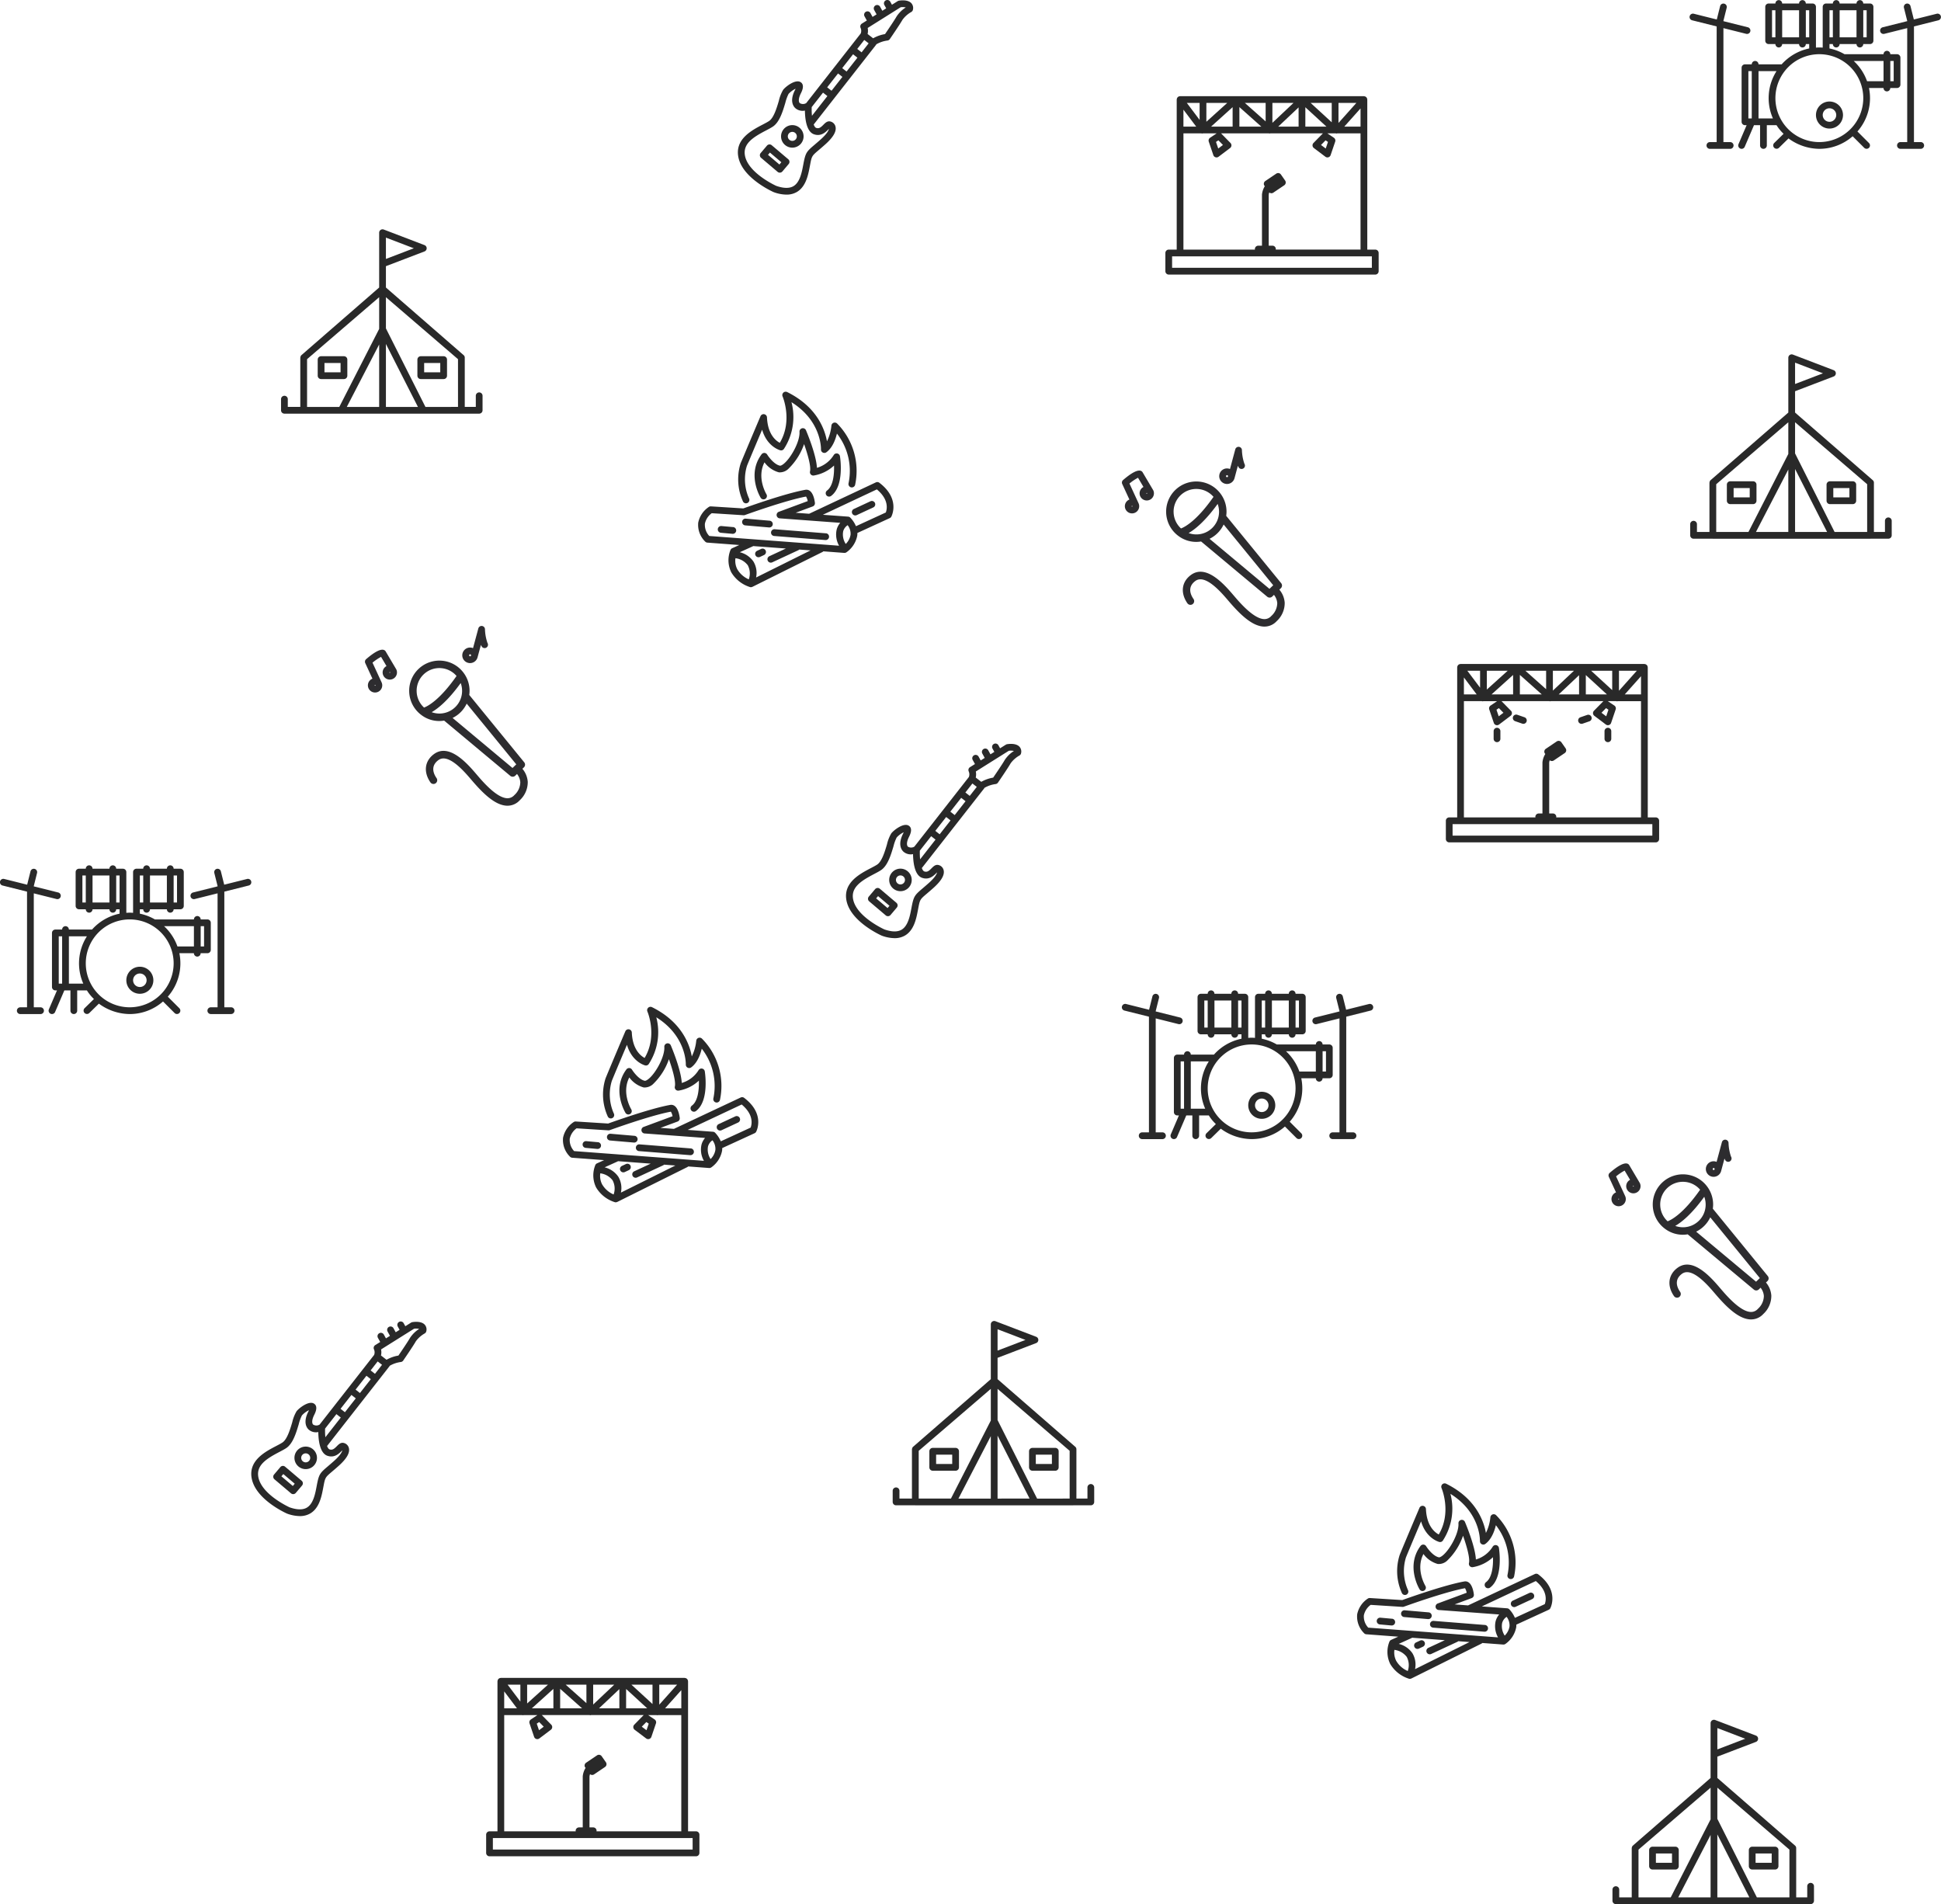 <svg xmlns="http://www.w3.org/2000/svg" width="574.386" height="563.403" viewBox="0 0 574.386 563.403">
  <g id="Group_2111" data-name="Group 2111" transform="translate(-38.642 -1965.095)">
    <g id="Group_2086" data-name="Group 2086" transform="translate(235.875 2124.065)">
      <path id="Path_15313" data-name="Path 15313" d="M176.152,172.068a4,4,0,1,0-4-4A4,4,0,0,0,176.152,172.068Zm0-6a2,2,0,1,1-2,2A2,2,0,0,1,176.152,166.068Z" fill="#292929"/>
      <path id="Path_15314" data-name="Path 15314" d="M201.152,141.849v34.219h2a1,1,0,0,1,0,2h-6a1,1,0,1,1,0-2h2V142.349l-6.757,1.689a1,1,0,1,1-.485-1.94l7.242-1.811v-.1l-.97-3.881a1,1,0,0,1,1.94-.485l.993,3.971,6.795-1.7a1,1,0,0,1,.485,1.94Z" fill="#292929"/>
      <path id="Path_15315" data-name="Path 15315" d="M135.525,140.038a1,1,0,1,1,.485-1.94l6.794,1.7.993-3.971a1,1,0,0,1,1.94.485l-.97,3.881v.1l7.243,1.811a1,1,0,0,1-.485,1.94l-6.758-1.689v33.719h2a1,1,0,1,1,0,2h-6a1,1,0,0,1,0-2h2V141.849Z" fill="#292929"/>
      <path id="Path_15316" data-name="Path 15316" d="M196.152,150.068h-2a1,1,0,0,0-2,0H180.6a14.852,14.852,0,0,0-4.451-1.7v-1.3h1a1,1,0,0,0,2,0h5a1,1,0,0,0,2,0h2a1,1,0,0,0,1-1v-10a1,1,0,0,0-1-1h-2a1,1,0,0,0-2,0h-5a1,1,0,0,0-2,0h-2a1,1,0,0,0-1,1v12.051c-.332-.023-.662-.051-1-.051s-.668.028-1,.051V136.068a1,1,0,0,0-1-1h-2a1,1,0,0,0-2,0h-5a1,1,0,0,0-2,0h-2a1,1,0,0,0-1,1v10a1,1,0,0,0,1,1h2a1,1,0,0,0,2,0h5a1,1,0,0,0,2,0h1v1.3a14.977,14.977,0,0,0-8.148,4.7h-6.852a1,1,0,0,0-2,0h-2a1,1,0,0,0-1,1v16a1,1,0,0,0,1,1h.484l-2.4,5.606a1,1,0,0,0,.525,1.313.979.979,0,0,0,.394.081,1,1,0,0,0,.919-.606l2.74-6.394h1.8v6a1,1,0,0,0,2,0v-6h2.871a12.739,12.739,0,0,0,2.088,2.551l-2.789,2.735a1,1,0,0,0,1.4,1.427l2.848-2.793a15.58,15.58,0,0,0,9.118,3.08,14.919,14.919,0,0,0,9.861-3.725l3.432,3.432a1,1,0,0,0,1.414-1.414l-3.432-3.432a14.933,14.933,0,0,0,3.422-12.861h4.3a1,1,0,0,0,2,0h2a1,1,0,0,0,1-1v-8A1,1,0,0,0,196.152,150.068Zm-10-13h1v8h-1Zm-7,0h5v8h-5Zm-3,0h1v8h-1Zm-16,8h-1v-8h1Zm7,0h-5v-8h5Zm-14,24h-1v-14h1Zm16-24v-8h1v8Zm-14,24v-14h5.333a14.892,14.892,0,0,0-1.072,14Zm18,7a13,13,0,1,1,13-13A13.015,13.015,0,0,1,173.152,176.068Zm19-18h-4.875a15.022,15.022,0,0,0-3.961-6h8.836Zm3,0h-1v-6h1Z" fill="#292929"/>
    </g>
    <g id="Group_2109" data-name="Group 2109" transform="translate(-96.125 2087.065)">
      <path id="Path_15313-2" data-name="Path 15313" d="M176.152,172.068a4,4,0,1,0-4-4A4,4,0,0,0,176.152,172.068Zm0-6a2,2,0,1,1-2,2A2,2,0,0,1,176.152,166.068Z" fill="#292929"/>
      <path id="Path_15314-2" data-name="Path 15314" d="M201.152,141.849v34.219h2a1,1,0,0,1,0,2h-6a1,1,0,1,1,0-2h2V142.349l-6.757,1.689a1,1,0,1,1-.485-1.94l7.242-1.811v-.1l-.97-3.881a1,1,0,0,1,1.94-.485l.993,3.971,6.795-1.7a1,1,0,0,1,.485,1.94Z" fill="#292929"/>
      <path id="Path_15315-2" data-name="Path 15315" d="M135.525,140.038a1,1,0,1,1,.485-1.94l6.794,1.7.993-3.971a1,1,0,0,1,1.94.485l-.97,3.881v.1l7.243,1.811a1,1,0,0,1-.485,1.94l-6.758-1.689v33.719h2a1,1,0,1,1,0,2h-6a1,1,0,0,1,0-2h2V141.849Z" fill="#292929"/>
      <path id="Path_15316-2" data-name="Path 15316" d="M196.152,150.068h-2a1,1,0,0,0-2,0H180.6a14.852,14.852,0,0,0-4.451-1.7v-1.3h1a1,1,0,0,0,2,0h5a1,1,0,0,0,2,0h2a1,1,0,0,0,1-1v-10a1,1,0,0,0-1-1h-2a1,1,0,0,0-2,0h-5a1,1,0,0,0-2,0h-2a1,1,0,0,0-1,1v12.051c-.332-.023-.662-.051-1-.051s-.668.028-1,.051V136.068a1,1,0,0,0-1-1h-2a1,1,0,0,0-2,0h-5a1,1,0,0,0-2,0h-2a1,1,0,0,0-1,1v10a1,1,0,0,0,1,1h2a1,1,0,0,0,2,0h5a1,1,0,0,0,2,0h1v1.3a14.977,14.977,0,0,0-8.148,4.7h-6.852a1,1,0,0,0-2,0h-2a1,1,0,0,0-1,1v16a1,1,0,0,0,1,1h.484l-2.4,5.606a1,1,0,0,0,.525,1.313.979.979,0,0,0,.394.081,1,1,0,0,0,.919-.606l2.74-6.394h1.8v6a1,1,0,0,0,2,0v-6h2.871a12.739,12.739,0,0,0,2.088,2.551l-2.789,2.735a1,1,0,0,0,1.4,1.427l2.848-2.793a15.58,15.58,0,0,0,9.118,3.08,14.919,14.919,0,0,0,9.861-3.725l3.432,3.432a1,1,0,0,0,1.414-1.414l-3.432-3.432a14.933,14.933,0,0,0,3.422-12.861h4.3a1,1,0,0,0,2,0h2a1,1,0,0,0,1-1v-8A1,1,0,0,0,196.152,150.068Zm-10-13h1v8h-1Zm-7,0h5v8h-5Zm-3,0h1v8h-1Zm-16,8h-1v-8h1Zm7,0h-5v-8h5Zm-14,24h-1v-14h1Zm16-24v-8h1v8Zm-14,24v-14h5.333a14.892,14.892,0,0,0-1.072,14Zm18,7a13,13,0,1,1,13-13A13.015,13.015,0,0,1,173.152,176.068Zm19-18h-4.875a15.022,15.022,0,0,0-3.961-6h8.836Zm3,0h-1v-6h1Z" fill="#292929"/>
    </g>
    <g id="Group_2107" data-name="Group 2107" transform="translate(403.875 1831.065)">
      <path id="Path_15313-3" data-name="Path 15313" d="M176.152,172.068a4,4,0,1,0-4-4A4,4,0,0,0,176.152,172.068Zm0-6a2,2,0,1,1-2,2A2,2,0,0,1,176.152,166.068Z" fill="#292929"/>
      <path id="Path_15314-3" data-name="Path 15314" d="M201.152,141.849v34.219h2a1,1,0,0,1,0,2h-6a1,1,0,1,1,0-2h2V142.349l-6.757,1.689a1,1,0,1,1-.485-1.94l7.242-1.811v-.1l-.97-3.881a1,1,0,0,1,1.94-.485l.993,3.971,6.795-1.7a1,1,0,0,1,.485,1.94Z" fill="#292929"/>
      <path id="Path_15315-3" data-name="Path 15315" d="M135.525,140.038a1,1,0,1,1,.485-1.94l6.794,1.7.993-3.971a1,1,0,0,1,1.94.485l-.97,3.881v.1l7.243,1.811a1,1,0,0,1-.485,1.94l-6.758-1.689v33.719h2a1,1,0,1,1,0,2h-6a1,1,0,0,1,0-2h2V141.849Z" fill="#292929"/>
      <path id="Path_15316-3" data-name="Path 15316" d="M196.152,150.068h-2a1,1,0,0,0-2,0H180.6a14.852,14.852,0,0,0-4.451-1.7v-1.3h1a1,1,0,0,0,2,0h5a1,1,0,0,0,2,0h2a1,1,0,0,0,1-1v-10a1,1,0,0,0-1-1h-2a1,1,0,0,0-2,0h-5a1,1,0,0,0-2,0h-2a1,1,0,0,0-1,1v12.051c-.332-.023-.662-.051-1-.051s-.668.028-1,.051V136.068a1,1,0,0,0-1-1h-2a1,1,0,0,0-2,0h-5a1,1,0,0,0-2,0h-2a1,1,0,0,0-1,1v10a1,1,0,0,0,1,1h2a1,1,0,0,0,2,0h5a1,1,0,0,0,2,0h1v1.3a14.977,14.977,0,0,0-8.148,4.7h-6.852a1,1,0,0,0-2,0h-2a1,1,0,0,0-1,1v16a1,1,0,0,0,1,1h.484l-2.4,5.606a1,1,0,0,0,.525,1.313.979.979,0,0,0,.394.081,1,1,0,0,0,.919-.606l2.74-6.394h1.8v6a1,1,0,0,0,2,0v-6h2.871a12.739,12.739,0,0,0,2.088,2.551l-2.789,2.735a1,1,0,0,0,1.4,1.427l2.848-2.793a15.58,15.58,0,0,0,9.118,3.08,14.919,14.919,0,0,0,9.861-3.725l3.432,3.432a1,1,0,0,0,1.414-1.414l-3.432-3.432a14.933,14.933,0,0,0,3.422-12.861h4.3a1,1,0,0,0,2,0h2a1,1,0,0,0,1-1v-8A1,1,0,0,0,196.152,150.068Zm-10-13h1v8h-1Zm-7,0h5v8h-5Zm-3,0h1v8h-1Zm-16,8h-1v-8h1Zm7,0h-5v-8h5Zm-14,24h-1v-14h1Zm16-24v-8h1v8Zm-14,24v-14h5.333a14.892,14.892,0,0,0-1.072,14Zm18,7a13,13,0,1,1,13-13A13.015,13.015,0,0,1,173.152,176.068Zm19-18h-4.875a15.022,15.022,0,0,0-3.961-6h8.836Zm3,0h-1v-6h1Z" fill="#292929"/>
    </g>
    <g id="Group_2087" data-name="Group 2087" transform="translate(247.875 2062.065)">
      <path id="Path_15317" data-name="Path 15317" d="M57.234,160.05a3.333,3.333,0,1,0,3.332,3.333A3.337,3.337,0,0,0,57.234,160.05Zm0,4.666a1.333,1.333,0,1,1,1.332-1.333A1.335,1.335,0,0,1,57.234,164.716Z" fill="#292929"/>
      <path id="Path_15318" data-name="Path 15318" d="M51.136,166a.985.985,0,0,0-.729-.234,1,1,0,0,0-.68.35l-1.862,2.2a1,1,0,0,0,.117,1.409l4.9,4.155a1,1,0,0,0,1.41-.117l1.862-2.2a1,1,0,0,0-.117-1.41Zm2.28,5.706-3.379-2.862.57-.671,3.379,2.861Z" fill="#292929"/>
      <path id="Path_15319" data-name="Path 15319" d="M92.426,123.943c-1.062-1.1-3.228-.788-3.653-.714a1.006,1.006,0,0,0-.361.138l-1.7,1.067-.488-.887a1,1,0,0,0-1.752.966l.543.986-1.146.72-.651-1.18a1,1,0,1,0-1.751.966l.7,1.278-1.19.748-.629-1.141a1,1,0,0,0-1.751.966l.684,1.24-1.467.92a1,1,0,0,0-.383,1.253,2.157,2.157,0,0,1,.048,1.662l-16.129,20.6a1.8,1.8,0,0,1-1.909.006c-.365-.357-.474-1.3.314-2.876.309-.619,1.25-2.5-.078-3.332-1.51-.946-4.422,1.32-5.156,2.275a11.369,11.369,0,0,0-1.281,3.28c-.632,2.121-1.5,5.025-2.887,5.95-.47.313-1.121.654-1.876,1.049-3.307,1.731-8.306,4.348-7.2,9.7,1.271,6.168,10.036,10.119,10.409,10.284.024.011.049.021.074.03a11.4,11.4,0,0,0,3.731.717,6,6,0,0,0,3.051-.761c2.733-1.577,3.394-5.085,3.877-7.646l.069-.366c.509-2.664.509-2.664,2.577-4.422.508-.431,1.124-.956,1.879-1.63,2.449-2.183,3.444-3.942,3.045-5.375a2.027,2.027,0,0,0-1.591-1.459c-.832-.153-1.427.443-1.949.972-.774.782-1.305,1.237-2.159.945-.287-.1-.532-.466-.732-1L82.008,136.3a.952.952,0,0,0,.077-.153c.015-.012.034-.017.048-.03a8.8,8.8,0,0,1,3.286-1.1,1,1,0,0,0,.663-.419c.12-.174,2.936-4.269,3.759-5.724a8.256,8.256,0,0,1,2.6-2.3,1,1,0,0,0,.48-.664A2.114,2.114,0,0,0,92.426,123.943ZM73.283,144.2l-1.291-1.011,3.213-4.1,1.289,1.01Zm-4.444,5.679-1.293-1.012,3.213-4.1,1.292,1.011Zm-.964,11.454.185-.185c-.064.386-.446,1.368-2.443,3.149-.741.661-1.345,1.175-1.843,1.6-2.347,1.995-2.626,2.323-3.247,5.571l-.07.371c-.411,2.18-.974,5.166-2.911,6.284-1.195.691-2.9.658-5.079-.1-.575-.264-8.2-3.855-9.228-8.845-.739-3.587,2.358-5.531,6.171-7.527.805-.421,1.5-.784,2.057-1.155,1.994-1.326,2.938-4.5,3.7-7.046a12.662,12.662,0,0,1,.949-2.631,6.707,6.707,0,0,1,2.081-1.537c-.056.134-.127.293-.221.48-1.551,3.1-.466,4.668.072,5.2a3.274,3.274,0,0,0,2.911.787c.026,2.3.412,6.24,2.694,7.017C65.753,163.485,67.133,162.086,67.875,161.335Zm-4.9-6.621,3.343-4.27,1.294,1.012-4.563,5.833A19.326,19.326,0,0,1,62.97,154.714Zm14.757-16.191-1.289-1.009,2.083-2.661,1.293,1ZM88.1,127.885c-.648,1.144-2.727,4.2-3.431,5.231a10.748,10.748,0,0,0-3.522,1.243l-1.637-1.269a4.176,4.176,0,0,0,.026-1.79l9.762-6.128a4.239,4.239,0,0,1,1.516.059A8.969,8.969,0,0,0,88.1,127.885Z" fill="#292929"/>
    </g>
    <g id="Group_2106" data-name="Group 2106" transform="translate(71.875 2233.065)">
      <path id="Path_15317-2" data-name="Path 15317" d="M57.234,160.05a3.333,3.333,0,1,0,3.332,3.333A3.337,3.337,0,0,0,57.234,160.05Zm0,4.666a1.333,1.333,0,1,1,1.332-1.333A1.335,1.335,0,0,1,57.234,164.716Z" fill="#292929"/>
      <path id="Path_15318-2" data-name="Path 15318" d="M51.136,166a.985.985,0,0,0-.729-.234,1,1,0,0,0-.68.35l-1.862,2.2a1,1,0,0,0,.117,1.409l4.9,4.155a1,1,0,0,0,1.41-.117l1.862-2.2a1,1,0,0,0-.117-1.41Zm2.28,5.706-3.379-2.862.57-.671,3.379,2.861Z" fill="#292929"/>
      <path id="Path_15319-2" data-name="Path 15319" d="M92.426,123.943c-1.062-1.1-3.228-.788-3.653-.714a1.006,1.006,0,0,0-.361.138l-1.7,1.067-.488-.887a1,1,0,0,0-1.752.966l.543.986-1.146.72-.651-1.18a1,1,0,1,0-1.751.966l.7,1.278-1.19.748-.629-1.141a1,1,0,0,0-1.751.966l.684,1.24-1.467.92a1,1,0,0,0-.383,1.253,2.157,2.157,0,0,1,.048,1.662l-16.129,20.6a1.8,1.8,0,0,1-1.909.006c-.365-.357-.474-1.3.314-2.876.309-.619,1.25-2.5-.078-3.332-1.51-.946-4.422,1.32-5.156,2.275a11.369,11.369,0,0,0-1.281,3.28c-.632,2.121-1.5,5.025-2.887,5.95-.47.313-1.121.654-1.876,1.049-3.307,1.731-8.306,4.348-7.2,9.7,1.271,6.168,10.036,10.119,10.409,10.284.024.011.049.021.074.03a11.4,11.4,0,0,0,3.731.717,6,6,0,0,0,3.051-.761c2.733-1.577,3.394-5.085,3.877-7.646l.069-.366c.509-2.664.509-2.664,2.577-4.422.508-.431,1.124-.956,1.879-1.63,2.449-2.183,3.444-3.942,3.045-5.375a2.027,2.027,0,0,0-1.591-1.459c-.832-.153-1.427.443-1.949.972-.774.782-1.305,1.237-2.159.945-.287-.1-.532-.466-.732-1L82.008,136.3a.952.952,0,0,0,.077-.153c.015-.012.034-.017.048-.03a8.8,8.8,0,0,1,3.286-1.1,1,1,0,0,0,.663-.419c.12-.174,2.936-4.269,3.759-5.724a8.256,8.256,0,0,1,2.6-2.3,1,1,0,0,0,.48-.664A2.114,2.114,0,0,0,92.426,123.943ZM73.283,144.2l-1.291-1.011,3.213-4.1,1.289,1.01Zm-4.444,5.679-1.293-1.012,3.213-4.1,1.292,1.011Zm-.964,11.454.185-.185c-.064.386-.446,1.368-2.443,3.149-.741.661-1.345,1.175-1.843,1.6-2.347,1.995-2.626,2.323-3.247,5.571l-.07.371c-.411,2.18-.974,5.166-2.911,6.284-1.195.691-2.9.658-5.079-.1-.575-.264-8.2-3.855-9.228-8.845-.739-3.587,2.358-5.531,6.171-7.527.805-.421,1.5-.784,2.057-1.155,1.994-1.326,2.938-4.5,3.7-7.046a12.662,12.662,0,0,1,.949-2.631,6.707,6.707,0,0,1,2.081-1.537c-.056.134-.127.293-.221.48-1.551,3.1-.466,4.668.072,5.2a3.274,3.274,0,0,0,2.911.787c.026,2.3.412,6.24,2.694,7.017C65.753,163.485,67.133,162.086,67.875,161.335Zm-4.9-6.621,3.343-4.27,1.294,1.012-4.563,5.833A19.326,19.326,0,0,1,62.97,154.714Zm14.757-16.191-1.289-1.009,2.083-2.661,1.293,1ZM88.1,127.885c-.648,1.144-2.727,4.2-3.431,5.231a10.748,10.748,0,0,0-3.522,1.243l-1.637-1.269a4.176,4.176,0,0,0,.026-1.79l9.762-6.128a4.239,4.239,0,0,1,1.516.059A8.969,8.969,0,0,0,88.1,127.885Z" fill="#292929"/>
    </g>
    <g id="Group_2103" data-name="Group 2103" transform="translate(215.875 1842.065)">
      <path id="Path_15317-3" data-name="Path 15317" d="M57.234,160.05a3.333,3.333,0,1,0,3.332,3.333A3.337,3.337,0,0,0,57.234,160.05Zm0,4.666a1.333,1.333,0,1,1,1.332-1.333A1.335,1.335,0,0,1,57.234,164.716Z" fill="#292929"/>
      <path id="Path_15318-3" data-name="Path 15318" d="M51.136,166a.985.985,0,0,0-.729-.234,1,1,0,0,0-.68.35l-1.862,2.2a1,1,0,0,0,.117,1.409l4.9,4.155a1,1,0,0,0,1.41-.117l1.862-2.2a1,1,0,0,0-.117-1.41Zm2.28,5.706-3.379-2.862.57-.671,3.379,2.861Z" fill="#292929"/>
      <path id="Path_15319-3" data-name="Path 15319" d="M92.426,123.943c-1.062-1.1-3.228-.788-3.653-.714a1.006,1.006,0,0,0-.361.138l-1.7,1.067-.488-.887a1,1,0,0,0-1.752.966l.543.986-1.146.72-.651-1.18a1,1,0,1,0-1.751.966l.7,1.278-1.19.748-.629-1.141a1,1,0,0,0-1.751.966l.684,1.24-1.467.92a1,1,0,0,0-.383,1.253,2.157,2.157,0,0,1,.048,1.662l-16.129,20.6a1.8,1.8,0,0,1-1.909.006c-.365-.357-.474-1.3.314-2.876.309-.619,1.25-2.5-.078-3.332-1.51-.946-4.422,1.32-5.156,2.275a11.369,11.369,0,0,0-1.281,3.28c-.632,2.121-1.5,5.025-2.887,5.95-.47.313-1.121.654-1.876,1.049-3.307,1.731-8.306,4.348-7.2,9.7,1.271,6.168,10.036,10.119,10.409,10.284.024.011.049.021.074.03a11.4,11.4,0,0,0,3.731.717,6,6,0,0,0,3.051-.761c2.733-1.577,3.394-5.085,3.877-7.646l.069-.366c.509-2.664.509-2.664,2.577-4.422.508-.431,1.124-.956,1.879-1.63,2.449-2.183,3.444-3.942,3.045-5.375a2.027,2.027,0,0,0-1.591-1.459c-.832-.153-1.427.443-1.949.972-.774.782-1.305,1.237-2.159.945-.287-.1-.532-.466-.732-1L82.008,136.3a.952.952,0,0,0,.077-.153c.015-.012.034-.017.048-.03a8.8,8.8,0,0,1,3.286-1.1,1,1,0,0,0,.663-.419c.12-.174,2.936-4.269,3.759-5.724a8.256,8.256,0,0,1,2.6-2.3,1,1,0,0,0,.48-.664A2.114,2.114,0,0,0,92.426,123.943ZM73.283,144.2l-1.291-1.011,3.213-4.1,1.289,1.01Zm-4.444,5.679-1.293-1.012,3.213-4.1,1.292,1.011Zm-.964,11.454.185-.185c-.064.386-.446,1.368-2.443,3.149-.741.661-1.345,1.175-1.843,1.6-2.347,1.995-2.626,2.323-3.247,5.571l-.07.371c-.411,2.18-.974,5.166-2.911,6.284-1.195.691-2.9.658-5.079-.1-.575-.264-8.2-3.855-9.228-8.845-.739-3.587,2.358-5.531,6.171-7.527.805-.421,1.5-.784,2.057-1.155,1.994-1.326,2.938-4.5,3.7-7.046a12.662,12.662,0,0,1,.949-2.631,6.707,6.707,0,0,1,2.081-1.537c-.056.134-.127.293-.221.48-1.551,3.1-.466,4.668.072,5.2a3.274,3.274,0,0,0,2.911.787c.026,2.3.412,6.24,2.694,7.017C65.753,163.485,67.133,162.086,67.875,161.335Zm-4.9-6.621,3.343-4.27,1.294,1.012-4.563,5.833A19.326,19.326,0,0,1,62.97,154.714Zm14.757-16.191-1.289-1.009,2.083-2.661,1.293,1ZM88.1,127.885c-.648,1.144-2.727,4.2-3.431,5.231a10.748,10.748,0,0,0-3.522,1.243l-1.637-1.269a4.176,4.176,0,0,0,.026-1.79l9.762-6.128a4.239,4.239,0,0,1,1.516.059A8.969,8.969,0,0,0,88.1,127.885Z" fill="#292929"/>
    </g>
    <g id="Group_2088" data-name="Group 2088" transform="translate(313.875 2037.065)">
      <path id="Path_15320" data-name="Path 15320" d="M283.569,81.134a1,1,0,0,0-1,1v3.289H279.3V70.9a1,1,0,0,0-.267-.733L255.97,50.1V43.786l11.419-4.362a1,1,0,0,0,0-1.868l-12.062-4.609a1,1,0,0,0-1.357.934V50.1h0L230.9,70.166a1.4,1.4,0,0,0-.267.733V85.423h-3.7V83.134a1,1,0,0,0-2,0v3.289a1,1,0,0,0,1,1h5.649c.016,0,.03.01.046.01H278.3c.016,0,.03-.009.046-.01h5.22a1,1,0,0,0,1-1V82.134A1,1,0,0,0,283.569,81.134Zm-27.6-45.8,8.26,3.156-8.26,3.155Zm-2,50.1h-9.579l9.579-18.485Zm0-23.082-.005.006L242.171,85.433h-9.535V71.3L253.97,52.966Zm2,23.082V66.8l9.474,18.629Zm21.333-.01H275.28c-.017,0-.031.009-.048.01h-7.567L255.97,62.2V52.966L277.3,71.3Z" fill="#292929"/>
      <path id="Path_15321" data-name="Path 15321" d="M236.785,77.19h6.765a1,1,0,0,0,1-1V71.433a1,1,0,0,0-1-1h-6.765a1,1,0,0,0-1,1V76.19A1,1,0,0,0,236.785,77.19Zm1-4.757h4.765V75.19h-4.765Z" fill="#292929"/>
      <path id="Path_15322" data-name="Path 15322" d="M266.285,77.19h6.766a1,1,0,0,0,1-1V71.433a1,1,0,0,0-1-1h-6.766a1,1,0,0,0-1,1V76.19A1,1,0,0,0,266.285,77.19Zm1-4.757h4.766V75.19h-4.766Z" fill="#292929"/>
    </g>
    <g id="Group_2104" data-name="Group 2104" transform="translate(-103.125 2000.065)">
      <path id="Path_15320-2" data-name="Path 15320" d="M283.569,81.134a1,1,0,0,0-1,1v3.289H279.3V70.9a1,1,0,0,0-.267-.733L255.97,50.1V43.786l11.419-4.362a1,1,0,0,0,0-1.868l-12.062-4.609a1,1,0,0,0-1.357.934V50.1h0L230.9,70.166a1.4,1.4,0,0,0-.267.733V85.423h-3.7V83.134a1,1,0,0,0-2,0v3.289a1,1,0,0,0,1,1h5.649c.016,0,.03.01.046.01H278.3c.016,0,.03-.009.046-.01h5.22a1,1,0,0,0,1-1V82.134A1,1,0,0,0,283.569,81.134Zm-27.6-45.8,8.26,3.156-8.26,3.155Zm-2,50.1h-9.579l9.579-18.485Zm0-23.082-.005.006L242.171,85.433h-9.535V71.3L253.97,52.966Zm2,23.082V66.8l9.474,18.629Zm21.333-.01H275.28c-.017,0-.031.009-.048.01h-7.567L255.97,62.2V52.966L277.3,71.3Z" fill="#292929"/>
      <path id="Path_15321-2" data-name="Path 15321" d="M236.785,77.19h6.765a1,1,0,0,0,1-1V71.433a1,1,0,0,0-1-1h-6.765a1,1,0,0,0-1,1V76.19A1,1,0,0,0,236.785,77.19Zm1-4.757h4.765V75.19h-4.765Z" fill="#292929"/>
      <path id="Path_15322-2" data-name="Path 15322" d="M266.285,77.19h6.766a1,1,0,0,0,1-1V71.433a1,1,0,0,0-1-1h-6.766a1,1,0,0,0-1,1V76.19A1,1,0,0,0,266.285,77.19Zm1-4.757h4.766V75.19h-4.766Z" fill="#292929"/>
    </g>
    <g id="Group_2110" data-name="Group 2110" transform="translate(290.875 2441.065)">
      <path id="Path_15320-3" data-name="Path 15320" d="M283.569,81.134a1,1,0,0,0-1,1v3.289H279.3V70.9a1,1,0,0,0-.267-.733L255.97,50.1V43.786l11.419-4.362a1,1,0,0,0,0-1.868l-12.062-4.609a1,1,0,0,0-1.357.934V50.1h0L230.9,70.166a1.4,1.4,0,0,0-.267.733V85.423h-3.7V83.134a1,1,0,0,0-2,0v3.289a1,1,0,0,0,1,1h5.649c.016,0,.03.01.046.01H278.3c.016,0,.03-.009.046-.01h5.22a1,1,0,0,0,1-1V82.134A1,1,0,0,0,283.569,81.134Zm-27.6-45.8,8.26,3.156-8.26,3.155Zm-2,50.1h-9.579l9.579-18.485Zm0-23.082-.005.006L242.171,85.433h-9.535V71.3L253.97,52.966Zm2,23.082V66.8l9.474,18.629Zm21.333-.01H275.28c-.017,0-.031.009-.048.01h-7.567L255.97,62.2V52.966L277.3,71.3Z" fill="#292929"/>
      <path id="Path_15321-3" data-name="Path 15321" d="M236.785,77.19h6.765a1,1,0,0,0,1-1V71.433a1,1,0,0,0-1-1h-6.765a1,1,0,0,0-1,1V76.19A1,1,0,0,0,236.785,77.19Zm1-4.757h4.765V75.19h-4.765Z" fill="#292929"/>
      <path id="Path_15322-3" data-name="Path 15322" d="M266.285,77.19h6.766a1,1,0,0,0,1-1V71.433a1,1,0,0,0-1-1h-6.766a1,1,0,0,0-1,1V76.19A1,1,0,0,0,266.285,77.19Zm1-4.757h4.766V75.19h-4.766Z" fill="#292929"/>
    </g>
    <g id="Group_2102" data-name="Group 2102" transform="translate(77.875 2323.065)">
      <path id="Path_15320-4" data-name="Path 15320" d="M283.569,81.134a1,1,0,0,0-1,1v3.289H279.3V70.9a1,1,0,0,0-.267-.733L255.97,50.1V43.786l11.419-4.362a1,1,0,0,0,0-1.868l-12.062-4.609a1,1,0,0,0-1.357.934V50.1h0L230.9,70.166a1.4,1.4,0,0,0-.267.733V85.423h-3.7V83.134a1,1,0,0,0-2,0v3.289a1,1,0,0,0,1,1h5.649c.016,0,.03.01.046.01H278.3c.016,0,.03-.009.046-.01h5.22a1,1,0,0,0,1-1V82.134A1,1,0,0,0,283.569,81.134Zm-27.6-45.8,8.26,3.156-8.26,3.155Zm-2,50.1h-9.579l9.579-18.485Zm0-23.082-.005.006L242.171,85.433h-9.535V71.3L253.97,52.966Zm2,23.082V66.8l9.474,18.629Zm21.333-.01H275.28c-.017,0-.031.009-.048.01h-7.567L255.97,62.2V52.966L277.3,71.3Z" fill="#292929"/>
      <path id="Path_15321-4" data-name="Path 15321" d="M236.785,77.19h6.765a1,1,0,0,0,1-1V71.433a1,1,0,0,0-1-1h-6.765a1,1,0,0,0-1,1V76.19A1,1,0,0,0,236.785,77.19Zm1-4.757h4.765V75.19h-4.765Z" fill="#292929"/>
      <path id="Path_15322-4" data-name="Path 15322" d="M266.285,77.19h6.766a1,1,0,0,0,1-1V71.433a1,1,0,0,0-1-1h-6.766a1,1,0,0,0-1,1V76.19A1,1,0,0,0,266.285,77.19Zm1-4.757h4.766V75.19h-4.766Z" fill="#292929"/>
    </g>
    <g id="Group_2089" data-name="Group 2089" transform="translate(199.875 2049.065)">
      <path id="Path_15323" data-name="Path 15323" d="M59.527,64.953a1,1,0,0,0,.914-1.4,13.744,13.744,0,0,1-.625-9.7c.772-1.914,3.009-7.212,4.48-10.685,1.457,5.008,5.182,6.044,5.371,6.094a1,1,0,0,0,1.081-.407A17.3,17.3,0,0,0,72.98,35.027c8.841,5.514,8.745,13.622,8.736,13.987a1,1,0,0,0,1.592.836c1.819-1.339,2.7-3.76,3.125-5.535a17.885,17.885,0,0,1,3.435,14.722,1,1,0,0,0,1.953.431,19.888,19.888,0,0,0-5.341-18.14,1,1,0,0,0-1.679.655A13.27,13.27,0,0,1,83.484,46.6c-.641-3.582-3.02-10.235-11.768-14.564a1,1,0,0,0-1.36,1.3c.033.074,3.058,7.2-.829,13.717-1.184-.627-3.567-2.506-3.792-7.527a1,1,0,0,0-1.919-.346c-.047.109-4.666,10.981-5.854,13.928a15.647,15.647,0,0,0,.649,11.25A1,1,0,0,0,59.527,64.953Z" fill="#292929"/>
      <path id="Path_15324" data-name="Path 15324" d="M83.519,61.16a1,1,0,0,0,1.188,1.609c4-2.954,2.682-11.382,2.624-11.74a1,1,0,0,0-1.852-.343,8.72,8.72,0,0,1-4.964,3.766c-.193-3.82-2.89-10.291-3.24-11.116a1,1,0,0,0-1.919.457c.179,2.705-2.3,7.368-4.446,9.288-.72.642-1.174.76-1.312.737-1.639-.3-3.3-2.482-3.807-3.3a1,1,0,0,0-.806-.475,1.011,1.011,0,0,0-.846.4c-4.417,5.909-.437,12.6-.266,12.879a1,1,0,0,0,1.709-1.038c-.13-.217-2.924-4.954-.588-9.457a7.846,7.846,0,0,0,4.248,2.958,3.677,3.677,0,0,0,3-1.213,18.463,18.463,0,0,0,4.472-7.15c1.108,3.12,2.092,6.658,1.755,8.085a1,1,0,0,0,1.1,1.221,11.507,11.507,0,0,0,6.008-2.954C85.661,56.371,85.334,59.819,83.519,61.16Z" fill="#292929"/>
      <path id="Path_15325" data-name="Path 15325" d="M55.664,71.983l-3.4-.309a1,1,0,1,0-.181,1.992l3.4.309c.031,0,.061,0,.092,0a1,1,0,0,0,.089-2Z" fill="#292929"/>
      <path id="Path_15326" data-name="Path 15326" d="M83.143,73.825l-15.131-1.2a1,1,0,1,0-.157,1.994l15.131,1.2c.027,0,.053,0,.08,0a1,1,0,0,0,.077-2Z" fill="#292929"/>
      <path id="Path_15327" data-name="Path 15327" d="M67.443,71.18a1,1,0,0,0-.91-1.082l-7.069-.609a.986.986,0,0,0-1.082.91,1,1,0,0,0,.91,1.082l7.069.61a.845.845,0,0,0,.087,0A1,1,0,0,0,67.443,71.18Z" fill="#292929"/>
      <path id="Path_15328" data-name="Path 15328" d="M98.986,58.867a1,1,0,0,0-1.03-.109L78.205,68.04l-3.981-.295,5.049-1.871a1,1,0,0,0,.645-1.052c-.072-.627-.394-2.733-1.484-3.544a1.692,1.692,0,0,0-1.338-.326c-5.848,1.038-16.711,4.914-18.366,5.511l-9.577-.606a.974.974,0,0,0-.594.151,7.326,7.326,0,0,0-3.17,4.652,6.9,6.9,0,0,0,2.024,5.583,1,1,0,0,0,.678.338l9.448.71-2.1.95a1,1,0,0,0-.535.591,8.09,8.09,0,0,0,.26,6.532,9.869,9.869,0,0,0,5.544,4.368.99.99,0,0,0,.264.037l.014,0a.988.988,0,0,0,.4-.094c.016-.007.033,0,.048-.012L82.18,79.342a1.009,1.009,0,0,0,.235-.183l6.186.464.075,0a1,1,0,0,0,.558-.17,7.789,7.789,0,0,0,3.219-4.968,5.354,5.354,0,0,0,.032-.758l9.586-4.4a1,1,0,0,0,.455-.421C102.555,68.853,105.333,63.692,98.986,58.867Zm-51.62,12.1a5.14,5.14,0,0,1,2.015-3.088l9.43.6a1,1,0,0,0,.4-.058c.12-.044,12.006-4.353,18.087-5.467a4.071,4.071,0,0,1,.495,1.341l-8.577,3.178A1,1,0,0,0,69.5,69.4l17.917,1.325a5.057,5.057,0,0,0-1.047,1.942A6.7,6.7,0,0,0,87.07,77.5L48.66,74.618A4.788,4.788,0,0,1,47.366,70.963Zm9.571,13.473a5.455,5.455,0,0,1-.532-3.243,5.429,5.429,0,0,1,3.639,2.067,5.166,5.166,0,0,1,.305,4.187A7.226,7.226,0,0,1,56.937,84.436ZM62.51,86.9a6.548,6.548,0,0,0-.78-4.714,6.869,6.869,0,0,0-4.048-2.762l3.846-1.74a.855.855,0,0,0,.115-.082l9.685.727L66.444,80.6a1,1,0,0,0,.843,1.814l7.76-3.606a.973.973,0,0,0,.244-.179l3.339.251Zm26.536-9.924a5.1,5.1,0,0,1-.763-3.738,3.212,3.212,0,0,1,1.324-1.816,4.137,4.137,0,0,1,.861,2.826A4.908,4.908,0,0,1,89.046,76.973ZM100.9,67.664l-8.835,4.06a8.327,8.327,0,0,0-1.651-2.512,1,1,0,0,0-.661-.318l-7.481-.553,15.976-7.509C101.932,63.9,101.232,66.787,100.9,67.664Z" fill="#292929"/>
      <path id="Path_15329" data-name="Path 15329" d="M96.373,64.34l-4.926,2.288a1,1,0,1,0,.842,1.814l4.927-2.289a1,1,0,0,0-.843-1.813Z" fill="#292929"/>
      <path id="Path_15330" data-name="Path 15330" d="M64.021,78.437,62.814,79a1,1,0,1,0,.842,1.815l1.207-.561a1,1,0,0,0-.842-1.814Z" fill="#292929"/>
    </g>
    <g id="Group_2108" data-name="Group 2108" transform="translate(394.875 2372.065)">
      <path id="Path_15323-2" data-name="Path 15323" d="M59.527,64.953a1,1,0,0,0,.914-1.4,13.744,13.744,0,0,1-.625-9.7c.772-1.914,3.009-7.212,4.48-10.685,1.457,5.008,5.182,6.044,5.371,6.094a1,1,0,0,0,1.081-.407A17.3,17.3,0,0,0,72.98,35.027c8.841,5.514,8.745,13.622,8.736,13.987a1,1,0,0,0,1.592.836c1.819-1.339,2.7-3.76,3.125-5.535a17.885,17.885,0,0,1,3.435,14.722,1,1,0,0,0,1.953.431,19.888,19.888,0,0,0-5.341-18.14,1,1,0,0,0-1.679.655A13.27,13.27,0,0,1,83.484,46.6c-.641-3.582-3.02-10.235-11.768-14.564a1,1,0,0,0-1.36,1.3c.033.074,3.058,7.2-.829,13.717-1.184-.627-3.567-2.506-3.792-7.527a1,1,0,0,0-1.919-.346c-.047.109-4.666,10.981-5.854,13.928a15.647,15.647,0,0,0,.649,11.25A1,1,0,0,0,59.527,64.953Z" fill="#292929"/>
      <path id="Path_15324-2" data-name="Path 15324" d="M83.519,61.16a1,1,0,0,0,1.188,1.609c4-2.954,2.682-11.382,2.624-11.74a1,1,0,0,0-1.852-.343,8.72,8.72,0,0,1-4.964,3.766c-.193-3.82-2.89-10.291-3.24-11.116a1,1,0,0,0-1.919.457c.179,2.705-2.3,7.368-4.446,9.288-.72.642-1.174.76-1.312.737-1.639-.3-3.3-2.482-3.807-3.3a1,1,0,0,0-.806-.475,1.011,1.011,0,0,0-.846.4c-4.417,5.909-.437,12.6-.266,12.879a1,1,0,0,0,1.709-1.038c-.13-.217-2.924-4.954-.588-9.457a7.846,7.846,0,0,0,4.248,2.958,3.677,3.677,0,0,0,3-1.213,18.463,18.463,0,0,0,4.472-7.15c1.108,3.12,2.092,6.658,1.755,8.085a1,1,0,0,0,1.1,1.221,11.507,11.507,0,0,0,6.008-2.954C85.661,56.371,85.334,59.819,83.519,61.16Z" fill="#292929"/>
      <path id="Path_15325-2" data-name="Path 15325" d="M55.664,71.983l-3.4-.309a1,1,0,1,0-.181,1.992l3.4.309c.031,0,.061,0,.092,0a1,1,0,0,0,.089-2Z" fill="#292929"/>
      <path id="Path_15326-2" data-name="Path 15326" d="M83.143,73.825l-15.131-1.2a1,1,0,1,0-.157,1.994l15.131,1.2c.027,0,.053,0,.08,0a1,1,0,0,0,.077-2Z" fill="#292929"/>
      <path id="Path_15327-2" data-name="Path 15327" d="M67.443,71.18a1,1,0,0,0-.91-1.082l-7.069-.609a.986.986,0,0,0-1.082.91,1,1,0,0,0,.91,1.082l7.069.61a.845.845,0,0,0,.087,0A1,1,0,0,0,67.443,71.18Z" fill="#292929"/>
      <path id="Path_15328-2" data-name="Path 15328" d="M98.986,58.867a1,1,0,0,0-1.03-.109L78.205,68.04l-3.981-.295,5.049-1.871a1,1,0,0,0,.645-1.052c-.072-.627-.394-2.733-1.484-3.544a1.692,1.692,0,0,0-1.338-.326c-5.848,1.038-16.711,4.914-18.366,5.511l-9.577-.606a.974.974,0,0,0-.594.151,7.326,7.326,0,0,0-3.17,4.652,6.9,6.9,0,0,0,2.024,5.583,1,1,0,0,0,.678.338l9.448.71-2.1.95a1,1,0,0,0-.535.591,8.09,8.09,0,0,0,.26,6.532,9.869,9.869,0,0,0,5.544,4.368.99.99,0,0,0,.264.037l.014,0a.988.988,0,0,0,.4-.094c.016-.007.033,0,.048-.012L82.18,79.342a1.009,1.009,0,0,0,.235-.183l6.186.464.075,0a1,1,0,0,0,.558-.17,7.789,7.789,0,0,0,3.219-4.968,5.354,5.354,0,0,0,.032-.758l9.586-4.4a1,1,0,0,0,.455-.421C102.555,68.853,105.333,63.692,98.986,58.867Zm-51.62,12.1a5.14,5.14,0,0,1,2.015-3.088l9.43.6a1,1,0,0,0,.4-.058c.12-.044,12.006-4.353,18.087-5.467a4.071,4.071,0,0,1,.495,1.341l-8.577,3.178A1,1,0,0,0,69.5,69.4l17.917,1.325a5.057,5.057,0,0,0-1.047,1.942A6.7,6.7,0,0,0,87.07,77.5L48.66,74.618A4.788,4.788,0,0,1,47.366,70.963Zm9.571,13.473a5.455,5.455,0,0,1-.532-3.243,5.429,5.429,0,0,1,3.639,2.067,5.166,5.166,0,0,1,.305,4.187A7.226,7.226,0,0,1,56.937,84.436ZM62.51,86.9a6.548,6.548,0,0,0-.78-4.714,6.869,6.869,0,0,0-4.048-2.762l3.846-1.74a.855.855,0,0,0,.115-.082l9.685.727L66.444,80.6a1,1,0,0,0,.843,1.814l7.76-3.606a.973.973,0,0,0,.244-.179l3.339.251Zm26.536-9.924a5.1,5.1,0,0,1-.763-3.738,3.212,3.212,0,0,1,1.324-1.816,4.137,4.137,0,0,1,.861,2.826A4.908,4.908,0,0,1,89.046,76.973ZM100.9,67.664l-8.835,4.06a8.327,8.327,0,0,0-1.651-2.512,1,1,0,0,0-.661-.318l-7.481-.553,15.976-7.509C101.932,63.9,101.232,66.787,100.9,67.664Z" fill="#292929"/>
      <path id="Path_15329-2" data-name="Path 15329" d="M96.373,64.34l-4.926,2.288a1,1,0,1,0,.842,1.814l4.927-2.289a1,1,0,0,0-.843-1.813Z" fill="#292929"/>
      <path id="Path_15330-2" data-name="Path 15330" d="M64.021,78.437,62.814,79a1,1,0,1,0,.842,1.815l1.207-.561a1,1,0,0,0-.842-1.814Z" fill="#292929"/>
    </g>
    <g id="Group_2100" data-name="Group 2100" transform="translate(159.875 2231.065)">
      <path id="Path_15323-3" data-name="Path 15323" d="M59.527,64.953a1,1,0,0,0,.914-1.4,13.744,13.744,0,0,1-.625-9.7c.772-1.914,3.009-7.212,4.48-10.685,1.457,5.008,5.182,6.044,5.371,6.094a1,1,0,0,0,1.081-.407A17.3,17.3,0,0,0,72.98,35.027c8.841,5.514,8.745,13.622,8.736,13.987a1,1,0,0,0,1.592.836c1.819-1.339,2.7-3.76,3.125-5.535a17.885,17.885,0,0,1,3.435,14.722,1,1,0,0,0,1.953.431,19.888,19.888,0,0,0-5.341-18.14,1,1,0,0,0-1.679.655A13.27,13.27,0,0,1,83.484,46.6c-.641-3.582-3.02-10.235-11.768-14.564a1,1,0,0,0-1.36,1.3c.033.074,3.058,7.2-.829,13.717-1.184-.627-3.567-2.506-3.792-7.527a1,1,0,0,0-1.919-.346c-.047.109-4.666,10.981-5.854,13.928a15.647,15.647,0,0,0,.649,11.25A1,1,0,0,0,59.527,64.953Z" fill="#292929"/>
      <path id="Path_15324-3" data-name="Path 15324" d="M83.519,61.16a1,1,0,0,0,1.188,1.609c4-2.954,2.682-11.382,2.624-11.74a1,1,0,0,0-1.852-.343,8.72,8.72,0,0,1-4.964,3.766c-.193-3.82-2.89-10.291-3.24-11.116a1,1,0,0,0-1.919.457c.179,2.705-2.3,7.368-4.446,9.288-.72.642-1.174.76-1.312.737-1.639-.3-3.3-2.482-3.807-3.3a1,1,0,0,0-.806-.475,1.011,1.011,0,0,0-.846.4c-4.417,5.909-.437,12.6-.266,12.879a1,1,0,0,0,1.709-1.038c-.13-.217-2.924-4.954-.588-9.457a7.846,7.846,0,0,0,4.248,2.958,3.677,3.677,0,0,0,3-1.213,18.463,18.463,0,0,0,4.472-7.15c1.108,3.12,2.092,6.658,1.755,8.085a1,1,0,0,0,1.1,1.221,11.507,11.507,0,0,0,6.008-2.954C85.661,56.371,85.334,59.819,83.519,61.16Z" fill="#292929"/>
      <path id="Path_15325-3" data-name="Path 15325" d="M55.664,71.983l-3.4-.309a1,1,0,1,0-.181,1.992l3.4.309c.031,0,.061,0,.092,0a1,1,0,0,0,.089-2Z" fill="#292929"/>
      <path id="Path_15326-3" data-name="Path 15326" d="M83.143,73.825l-15.131-1.2a1,1,0,1,0-.157,1.994l15.131,1.2c.027,0,.053,0,.08,0a1,1,0,0,0,.077-2Z" fill="#292929"/>
      <path id="Path_15327-3" data-name="Path 15327" d="M67.443,71.18a1,1,0,0,0-.91-1.082l-7.069-.609a.986.986,0,0,0-1.082.91,1,1,0,0,0,.91,1.082l7.069.61a.845.845,0,0,0,.087,0A1,1,0,0,0,67.443,71.18Z" fill="#292929"/>
      <path id="Path_15328-3" data-name="Path 15328" d="M98.986,58.867a1,1,0,0,0-1.03-.109L78.205,68.04l-3.981-.295,5.049-1.871a1,1,0,0,0,.645-1.052c-.072-.627-.394-2.733-1.484-3.544a1.692,1.692,0,0,0-1.338-.326c-5.848,1.038-16.711,4.914-18.366,5.511l-9.577-.606a.974.974,0,0,0-.594.151,7.326,7.326,0,0,0-3.17,4.652,6.9,6.9,0,0,0,2.024,5.583,1,1,0,0,0,.678.338l9.448.71-2.1.95a1,1,0,0,0-.535.591,8.09,8.09,0,0,0,.26,6.532,9.869,9.869,0,0,0,5.544,4.368.99.99,0,0,0,.264.037l.014,0a.988.988,0,0,0,.4-.094c.016-.007.033,0,.048-.012L82.18,79.342a1.009,1.009,0,0,0,.235-.183l6.186.464.075,0a1,1,0,0,0,.558-.17,7.789,7.789,0,0,0,3.219-4.968,5.354,5.354,0,0,0,.032-.758l9.586-4.4a1,1,0,0,0,.455-.421C102.555,68.853,105.333,63.692,98.986,58.867Zm-51.62,12.1a5.14,5.14,0,0,1,2.015-3.088l9.43.6a1,1,0,0,0,.4-.058c.12-.044,12.006-4.353,18.087-5.467a4.071,4.071,0,0,1,.495,1.341l-8.577,3.178A1,1,0,0,0,69.5,69.4l17.917,1.325a5.057,5.057,0,0,0-1.047,1.942A6.7,6.7,0,0,0,87.07,77.5L48.66,74.618A4.788,4.788,0,0,1,47.366,70.963Zm9.571,13.473a5.455,5.455,0,0,1-.532-3.243,5.429,5.429,0,0,1,3.639,2.067,5.166,5.166,0,0,1,.305,4.187A7.226,7.226,0,0,1,56.937,84.436ZM62.51,86.9a6.548,6.548,0,0,0-.78-4.714,6.869,6.869,0,0,0-4.048-2.762l3.846-1.74a.855.855,0,0,0,.115-.082l9.685.727L66.444,80.6a1,1,0,0,0,.843,1.814l7.76-3.606a.973.973,0,0,0,.244-.179l3.339.251Zm26.536-9.924a5.1,5.1,0,0,1-.763-3.738,3.212,3.212,0,0,1,1.324-1.816,4.137,4.137,0,0,1,.861,2.826A4.908,4.908,0,0,1,89.046,76.973ZM100.9,67.664l-8.835,4.06a8.327,8.327,0,0,0-1.651-2.512,1,1,0,0,0-.661-.318l-7.481-.553,15.976-7.509C101.932,63.9,101.232,66.787,100.9,67.664Z" fill="#292929"/>
      <path id="Path_15329-3" data-name="Path 15329" d="M96.373,64.34l-4.926,2.288a1,1,0,1,0,.842,1.814l4.927-2.289a1,1,0,0,0-.843-1.813Z" fill="#292929"/>
      <path id="Path_15330-3" data-name="Path 15330" d="M64.021,78.437,62.814,79a1,1,0,1,0,.842,1.815l1.207-.561a1,1,0,0,0-.842-1.814Z" fill="#292929"/>
    </g>
    <path id="Path_15331" data-name="Path 15331" d="M292.581,146.619a1,1,0,0,0,1-1v-2.252a1,1,0,0,0-2,0v2.252A1,1,0,0,0,292.581,146.619Z" transform="translate(221.875 2038.065)" fill="#292929"/>
    <path id="Path_15332" data-name="Path 15332" d="M284.782,141.2a.982.982,0,0,0,.327-.056l1.966-.681a1,1,0,1,0-.654-1.889l-1.966.68a1,1,0,0,0,.327,1.946Z" transform="translate(221.875 2038.065)" fill="#292929"/>
    <path id="Path_15333" data-name="Path 15333" d="M259.768,142.367a1,1,0,0,0-1,1v2.252a1,1,0,0,0,2,0v-2.252A1,1,0,0,0,259.768,142.367Z" transform="translate(221.875 2038.065)" fill="#292929"/>
    <path id="Path_15334" data-name="Path 15334" d="M267.895,139.253l-2.143-.741a1,1,0,0,0-.655,1.889l2.143.742a1,1,0,0,0,.655-1.89Z" transform="translate(221.875 2038.065)" fill="#292929"/>
    <path id="Path_15335" data-name="Path 15335" d="M306.731,168.883h-2.353V124.488c0-.009-.006-.017-.006-.027a4.273,4.273,0,0,0-.085-.38,1.073,1.073,0,0,0-.1-.142.974.974,0,0,0-.13-.174c-.007-.007-.01-.016-.017-.023a40.121,40.121,0,0,1-.314-.182,33.525,33.525,0,0,0-.352-.072H248.972a.855.855,0,0,0-.112.023.94.94,0,0,0-.2.041.922.922,0,0,0-.182.087,1.008,1.008,0,0,0-.1.05c-.019.015-.028.036-.046.052a.948.948,0,0,0-.136.153.976.976,0,0,0-.1.153,1.105,1.105,0,0,0-.06.173,1,1,0,0,0-.04.2c0,.024-.014.043-.014.067v44.395h-2.354a1,1,0,0,0-1,1v5.391a1,1,0,0,0,1,1h61.113a1,1,0,0,0,1-1v-5.391A1,1,0,0,0,306.731,168.883Zm-20.683-36.389v-5.73l6.241,5.73Zm-27.9,0,6.379-5.757v5.757Zm-8.176-5.016,3.778,5.016h-3.778Zm43.885,3.74-6.241-5.73h6.241Zm2-5.73h5.287l-5.287,5.923ZM274.3,130.955l-6.141-5.467H274.3Zm2-5.467h6.236l-6.236,5.884Zm-21.54,5.016-3.778-5.016h3.778Zm2-5.016h6.171l-6.171,5.569Zm9.772,1.23,6.487,5.776h-6.487Zm17.521.089v5.687h-6.027Zm18.33.3v5.384h-4.806Zm-52.406,7.384h5.3a.986.986,0,0,0,.221.045,1,1,0,0,0,.252-.045h4.043l-1.934,1.3a1,1,0,0,0-.389,1.151l1.352,3.985a1,1,0,0,0,1.55.477l3.408-2.573a1,1,0,0,0,.112-1.5l-2.727-2.783a.881.881,0,0,0-.088-.063h14.152a.643.643,0,0,0,.473,0h15.572a.881.881,0,0,0-.088.063l-2.727,2.783a1,1,0,0,0,.112,1.5l3.409,2.573a1,1,0,0,0,1.549-.477l1.352-3.985a1,1,0,0,0-.388-1.151l-1.935-1.3h2.486a1.012,1.012,0,0,0,.254.045,1.036,1.036,0,0,0,.22-.045h6.861v34.389h-25.1a1.015,1.015,0,0,0,.031-.157,1,1,0,0,0-1-1h-1.1l0-15.047a3.327,3.327,0,0,1,.158-.705.994.994,0,0,0,1.2.064l3.238-2.186a1,1,0,0,0,.269-1.388c-.148-.22-.622-.891-.765-1.1-.087-.129-.4-.564-.481-.685a1,1,0,0,0-1.388-.269l-3.238,2.186a1,1,0,0,0-.269,1.388.828.828,0,0,0,.134.124,5.673,5.673,0,0,0-.855,2.512v15.108h-1.1a1,1,0,0,0-1,1,.91.91,0,0,0,.032.157H249.972Zm10.346,2.057,1.349,1.376-1.4,1.053-.662-1.951Zm31.713,0,.709.479-.661,1.95-1.4-1.053Zm13.7,37.723H246.618v-3.391h59.113Z" transform="translate(221.875 2038.065)" fill="#292929"/>
    <path id="Path_15339" data-name="Path 15339" d="M306.731,168.883h-2.353V124.488c0-.009-.006-.017-.006-.027a4.273,4.273,0,0,0-.085-.38,1.073,1.073,0,0,0-.1-.142.974.974,0,0,0-.13-.174c-.007-.007-.01-.016-.017-.023a40.121,40.121,0,0,1-.314-.182,33.525,33.525,0,0,0-.352-.072H248.972a.855.855,0,0,0-.112.023.94.94,0,0,0-.2.041.922.922,0,0,0-.182.087,1.008,1.008,0,0,0-.1.05c-.019.015-.028.036-.046.052a.948.948,0,0,0-.136.153.976.976,0,0,0-.1.153,1.105,1.105,0,0,0-.06.173,1,1,0,0,0-.04.2c0,.024-.014.043-.014.067v44.395h-2.354a1,1,0,0,0-1,1v5.391a1,1,0,0,0,1,1h61.113a1,1,0,0,0,1-1v-5.391A1,1,0,0,0,306.731,168.883Zm-20.683-36.389v-5.73l6.241,5.73Zm-27.9,0,6.379-5.757v5.757Zm-8.176-5.016,3.778,5.016h-3.778Zm43.885,3.74-6.241-5.73h6.241Zm2-5.73h5.287l-5.287,5.923ZM274.3,130.955l-6.141-5.467H274.3Zm2-5.467h6.236l-6.236,5.884Zm-21.54,5.016-3.778-5.016h3.778Zm2-5.016h6.171l-6.171,5.569Zm9.772,1.23,6.487,5.776h-6.487Zm17.521.089v5.687h-6.027Zm18.33.3v5.384h-4.806Zm-52.406,7.384h5.3a.986.986,0,0,0,.221.045,1,1,0,0,0,.252-.045h4.043l-1.934,1.3a1,1,0,0,0-.389,1.151l1.352,3.985a1,1,0,0,0,1.55.477l3.408-2.573a1,1,0,0,0,.112-1.5l-2.727-2.783a.881.881,0,0,0-.088-.063h14.152a.643.643,0,0,0,.473,0h15.572a.881.881,0,0,0-.088.063l-2.727,2.783a1,1,0,0,0,.112,1.5l3.409,2.573a1,1,0,0,0,1.549-.477l1.352-3.985a1,1,0,0,0-.388-1.151l-1.935-1.3h2.486a1.012,1.012,0,0,0,.254.045,1.036,1.036,0,0,0,.22-.045h6.861v34.389h-25.1a1.015,1.015,0,0,0,.031-.157,1,1,0,0,0-1-1h-1.1l0-15.047a3.327,3.327,0,0,1,.158-.705.994.994,0,0,0,1.2.064l3.238-2.186a1,1,0,0,0,.269-1.388c-.148-.22-.622-.891-.765-1.1-.087-.129-.4-.564-.481-.685a1,1,0,0,0-1.388-.269l-3.238,2.186a1,1,0,0,0-.269,1.388.828.828,0,0,0,.134.124,5.673,5.673,0,0,0-.855,2.512v15.108h-1.1a1,1,0,0,0-1,1,.91.91,0,0,0,.032.157H249.972Zm10.346,2.057,1.349,1.376-1.4,1.053-.662-1.951Zm31.713,0,.709.479-.661,1.95-1.4-1.053Zm13.7,37.723H246.618v-3.391h59.113Z" transform="translate(138.875 1870.065)" fill="#292929"/>
    <path id="Path_15340" data-name="Path 15340" d="M306.731,168.883h-2.353V124.488c0-.009-.006-.017-.006-.027a4.273,4.273,0,0,0-.085-.38,1.073,1.073,0,0,0-.1-.142.974.974,0,0,0-.13-.174c-.007-.007-.01-.016-.017-.023a40.121,40.121,0,0,1-.314-.182,33.525,33.525,0,0,0-.352-.072H248.972a.855.855,0,0,0-.112.023.94.94,0,0,0-.2.041.922.922,0,0,0-.182.087,1.008,1.008,0,0,0-.1.05c-.019.015-.028.036-.046.052a.948.948,0,0,0-.136.153.976.976,0,0,0-.1.153,1.105,1.105,0,0,0-.06.173,1,1,0,0,0-.04.2c0,.024-.014.043-.014.067v44.395h-2.354a1,1,0,0,0-1,1v5.391a1,1,0,0,0,1,1h61.113a1,1,0,0,0,1-1v-5.391A1,1,0,0,0,306.731,168.883Zm-20.683-36.389v-5.73l6.241,5.73Zm-27.9,0,6.379-5.757v5.757Zm-8.176-5.016,3.778,5.016h-3.778Zm43.885,3.74-6.241-5.73h6.241Zm2-5.73h5.287l-5.287,5.923ZM274.3,130.955l-6.141-5.467H274.3Zm2-5.467h6.236l-6.236,5.884Zm-21.54,5.016-3.778-5.016h3.778Zm2-5.016h6.171l-6.171,5.569Zm9.772,1.23,6.487,5.776h-6.487Zm17.521.089v5.687h-6.027Zm18.33.3v5.384h-4.806Zm-52.406,7.384h5.3a.986.986,0,0,0,.221.045,1,1,0,0,0,.252-.045h4.043l-1.934,1.3a1,1,0,0,0-.389,1.151l1.352,3.985a1,1,0,0,0,1.55.477l3.408-2.573a1,1,0,0,0,.112-1.5l-2.727-2.783a.881.881,0,0,0-.088-.063h14.152a.643.643,0,0,0,.473,0h15.572a.881.881,0,0,0-.088.063l-2.727,2.783a1,1,0,0,0,.112,1.5l3.409,2.573a1,1,0,0,0,1.549-.477l1.352-3.985a1,1,0,0,0-.388-1.151l-1.935-1.3h2.486a1.012,1.012,0,0,0,.254.045,1.036,1.036,0,0,0,.22-.045h6.861v34.389h-25.1a1.015,1.015,0,0,0,.031-.157,1,1,0,0,0-1-1h-1.1l0-15.047a3.327,3.327,0,0,1,.158-.705.994.994,0,0,0,1.2.064l3.238-2.186a1,1,0,0,0,.269-1.388c-.148-.22-.622-.891-.765-1.1-.087-.129-.4-.564-.481-.685a1,1,0,0,0-1.388-.269l-3.238,2.186a1,1,0,0,0-.269,1.388.828.828,0,0,0,.134.124,5.673,5.673,0,0,0-.855,2.512v15.108h-1.1a1,1,0,0,0-1,1,.91.91,0,0,0,.032.157H249.972Zm10.346,2.057,1.349,1.376-1.4,1.053-.662-1.951Zm31.713,0,.709.479-.661,1.95-1.4-1.053Zm13.7,37.723H246.618v-3.391h59.113Z" transform="translate(-62.125 2338.065)" fill="#292929"/>
    <g id="Group_2091" data-name="Group 2091" transform="translate(235.875 2063.065)">
      <path id="Path_15336" data-name="Path 15336" d="M181.359,76.5l.445-.429a1.1,1.1,0,0,0,.089-1.493L165.629,54.656a9,9,0,0,0,.094-1.225,8.889,8.889,0,0,0-1.542-5.012c-.009-.013-.019-.024-.028-.037a8.929,8.929,0,1,0-12.9,12.05c.026.023.055.041.083.062a8.736,8.736,0,0,0,6.86,1.75l19.577,16.348a1.107,1.107,0,0,0,1.475-.053l.514-.5a4.441,4.441,0,0,1,.973,2.442,5.224,5.224,0,0,1-1.77,3.814,2.688,2.688,0,0,1-2.1.918c-3.112-.094-7.237-4.912-8.79-6.726l-.212-.247c-2.614-3.061-8.052-9.432-12.644-6.112-2.784,2.015-3.209,5.306-1.083,8.387a1.1,1.1,0,1,0,1.818-1.256c-1.465-2.122-1.266-4.02.561-5.342,2.934-2.125,7.654,3.4,9.668,5.758l.213.249c3.122,3.646,6.8,7.389,10.4,7.5l.159,0a4.872,4.872,0,0,0,3.6-1.594,7.291,7.291,0,0,0,2.385-5.492A6.728,6.728,0,0,0,181.359,76.5Zm-31.3-23.071a6.717,6.717,0,0,1,11.81-4.39c-4.9,7.023-8.432,8.9-9.612,9.349A6.7,6.7,0,0,1,150.062,53.431Zm4.451,6.322c1.919-1.11,4.89-3.5,8.588-8.62a6.708,6.708,0,0,1-8.588,8.62ZM178.427,76.26,160.7,61.454a8.98,8.98,0,0,0,4.172-4.235l14.67,17.97Z" fill="#2d2c2f"/>
      <path id="Path_15337" data-name="Path 15337" d="M171.006,39.229a13.782,13.782,0,0,1-.726-4.057,1,1,0,0,0-1.964-.194l-1.57,5.829a2.454,2.454,0,0,0-.279-.1,2.3,2.3,0,1,0,1.62,2.814l.994-3.688a2.951,2.951,0,0,0,.263.513,1,1,0,0,0,1.662-1.113Zm-5.212,3.978a.3.3,0,0,1,.076-.583.259.259,0,0,1,.077.01.3.3,0,0,1,.209.363A.3.3,0,0,1,165.794,43.207Z" fill="#2d2c2f"/>
      <path id="Path_15338" data-name="Path 15338" d="M144.043,47.1c-.012-.025-.029-.046-.042-.07,0-.006,0-.013-.006-.019l-3.1-5.239a1,1,0,0,0-.579-.451c-1-.3-2.75.628-5.2,2.738a1,1,0,0,0-.256,1.177l2.126,4.608c-.038.014-.077.022-.114.039a2.122,2.122,0,1,0,2.814,1.037v0l-2.687-5.823a15.141,15.141,0,0,1,2.531-1.713l1.616,2.732a2.11,2.11,0,0,0-.952,2.765,2.127,2.127,0,0,0,1.931,1.231,2.12,2.12,0,0,0,1.922-3.01Zm-6.176,4.659a.121.121,0,1,1-.22.1c-.024-.052.008-.137.152-.165a.116.116,0,0,1,.067.063h0Zm4.139-3.719c-.024-.052.007-.137.153-.164a.114.114,0,0,1,.054.05l.013.021a.134.134,0,0,1-.058.153A.122.122,0,0,1,142.006,48.038Z" fill="#2d2c2f"/>
    </g>
    <g id="Group_2105" data-name="Group 2105" transform="translate(11.875 2116.065)">
      <path id="Path_15336-2" data-name="Path 15336" d="M181.359,76.5l.445-.429a1.1,1.1,0,0,0,.089-1.493L165.629,54.656a9,9,0,0,0,.094-1.225,8.889,8.889,0,0,0-1.542-5.012c-.009-.013-.019-.024-.028-.037a8.929,8.929,0,1,0-12.9,12.05c.026.023.055.041.083.062a8.736,8.736,0,0,0,6.86,1.75l19.577,16.348a1.107,1.107,0,0,0,1.475-.053l.514-.5a4.441,4.441,0,0,1,.973,2.442,5.224,5.224,0,0,1-1.77,3.814,2.688,2.688,0,0,1-2.1.918c-3.112-.094-7.237-4.912-8.79-6.726l-.212-.247c-2.614-3.061-8.052-9.432-12.644-6.112-2.784,2.015-3.209,5.306-1.083,8.387a1.1,1.1,0,1,0,1.818-1.256c-1.465-2.122-1.266-4.02.561-5.342,2.934-2.125,7.654,3.4,9.668,5.758l.213.249c3.122,3.646,6.8,7.389,10.4,7.5l.159,0a4.872,4.872,0,0,0,3.6-1.594,7.291,7.291,0,0,0,2.385-5.492A6.728,6.728,0,0,0,181.359,76.5Zm-31.3-23.071a6.717,6.717,0,0,1,11.81-4.39c-4.9,7.023-8.432,8.9-9.612,9.349A6.7,6.7,0,0,1,150.062,53.431Zm4.451,6.322c1.919-1.11,4.89-3.5,8.588-8.62a6.708,6.708,0,0,1-8.588,8.62ZM178.427,76.26,160.7,61.454a8.98,8.98,0,0,0,4.172-4.235l14.67,17.97Z" fill="#2d2c2f"/>
      <path id="Path_15337-2" data-name="Path 15337" d="M171.006,39.229a13.782,13.782,0,0,1-.726-4.057,1,1,0,0,0-1.964-.194l-1.57,5.829a2.454,2.454,0,0,0-.279-.1,2.3,2.3,0,1,0,1.62,2.814l.994-3.688a2.951,2.951,0,0,0,.263.513,1,1,0,0,0,1.662-1.113Zm-5.212,3.978a.3.3,0,0,1,.076-.583.259.259,0,0,1,.077.01.3.3,0,0,1,.209.363A.3.3,0,0,1,165.794,43.207Z" fill="#2d2c2f"/>
      <path id="Path_15338-2" data-name="Path 15338" d="M144.043,47.1c-.012-.025-.029-.046-.042-.07,0-.006,0-.013-.006-.019l-3.1-5.239a1,1,0,0,0-.579-.451c-1-.3-2.75.628-5.2,2.738a1,1,0,0,0-.256,1.177l2.126,4.608c-.038.014-.077.022-.114.039a2.122,2.122,0,1,0,2.814,1.037v0l-2.687-5.823a15.141,15.141,0,0,1,2.531-1.713l1.616,2.732a2.11,2.11,0,0,0-.952,2.765,2.127,2.127,0,0,0,1.931,1.231,2.12,2.12,0,0,0,1.922-3.01Zm-6.176,4.659a.121.121,0,1,1-.22.1c-.024-.052.008-.137.152-.165a.116.116,0,0,1,.067.063h0Zm4.139-3.719c-.024-.052.007-.137.153-.164a.114.114,0,0,1,.054.05l.013.021a.134.134,0,0,1-.058.153A.122.122,0,0,1,142.006,48.038Z" fill="#2d2c2f"/>
    </g>
    <g id="Group_2101" data-name="Group 2101" transform="translate(379.875 2268.065)">
      <path id="Path_15336-3" data-name="Path 15336" d="M181.359,76.5l.445-.429a1.1,1.1,0,0,0,.089-1.493L165.629,54.656a9,9,0,0,0,.094-1.225,8.889,8.889,0,0,0-1.542-5.012c-.009-.013-.019-.024-.028-.037a8.929,8.929,0,1,0-12.9,12.05c.026.023.055.041.083.062a8.736,8.736,0,0,0,6.86,1.75l19.577,16.348a1.107,1.107,0,0,0,1.475-.053l.514-.5a4.441,4.441,0,0,1,.973,2.442,5.224,5.224,0,0,1-1.77,3.814,2.688,2.688,0,0,1-2.1.918c-3.112-.094-7.237-4.912-8.79-6.726l-.212-.247c-2.614-3.061-8.052-9.432-12.644-6.112-2.784,2.015-3.209,5.306-1.083,8.387a1.1,1.1,0,1,0,1.818-1.256c-1.465-2.122-1.266-4.02.561-5.342,2.934-2.125,7.654,3.4,9.668,5.758l.213.249c3.122,3.646,6.8,7.389,10.4,7.5l.159,0a4.872,4.872,0,0,0,3.6-1.594,7.291,7.291,0,0,0,2.385-5.492A6.728,6.728,0,0,0,181.359,76.5Zm-31.3-23.071a6.717,6.717,0,0,1,11.81-4.39c-4.9,7.023-8.432,8.9-9.612,9.349A6.7,6.7,0,0,1,150.062,53.431Zm4.451,6.322c1.919-1.11,4.89-3.5,8.588-8.62a6.708,6.708,0,0,1-8.588,8.62ZM178.427,76.26,160.7,61.454a8.98,8.98,0,0,0,4.172-4.235l14.67,17.97Z" fill="#2d2c2f"/>
      <path id="Path_15337-3" data-name="Path 15337" d="M171.006,39.229a13.782,13.782,0,0,1-.726-4.057,1,1,0,0,0-1.964-.194l-1.57,5.829a2.454,2.454,0,0,0-.279-.1,2.3,2.3,0,1,0,1.62,2.814l.994-3.688a2.951,2.951,0,0,0,.263.513,1,1,0,0,0,1.662-1.113Zm-5.212,3.978a.3.3,0,0,1,.076-.583.259.259,0,0,1,.077.01.3.3,0,0,1,.209.363A.3.3,0,0,1,165.794,43.207Z" fill="#2d2c2f"/>
      <path id="Path_15338-3" data-name="Path 15338" d="M144.043,47.1c-.012-.025-.029-.046-.042-.07,0-.006,0-.013-.006-.019l-3.1-5.239a1,1,0,0,0-.579-.451c-1-.3-2.75.628-5.2,2.738a1,1,0,0,0-.256,1.177l2.126,4.608c-.038.014-.077.022-.114.039a2.122,2.122,0,1,0,2.814,1.037v0l-2.687-5.823a15.141,15.141,0,0,1,2.531-1.713l1.616,2.732a2.11,2.11,0,0,0-.952,2.765,2.127,2.127,0,0,0,1.931,1.231,2.12,2.12,0,0,0,1.922-3.01Zm-6.176,4.659a.121.121,0,1,1-.22.1c-.024-.052.008-.137.152-.165a.116.116,0,0,1,.067.063h0Zm4.139-3.719c-.024-.052.007-.137.153-.164a.114.114,0,0,1,.054.05l.013.021a.134.134,0,0,1-.058.153A.122.122,0,0,1,142.006,48.038Z" fill="#2d2c2f"/>
    </g>
  </g>
</svg>

